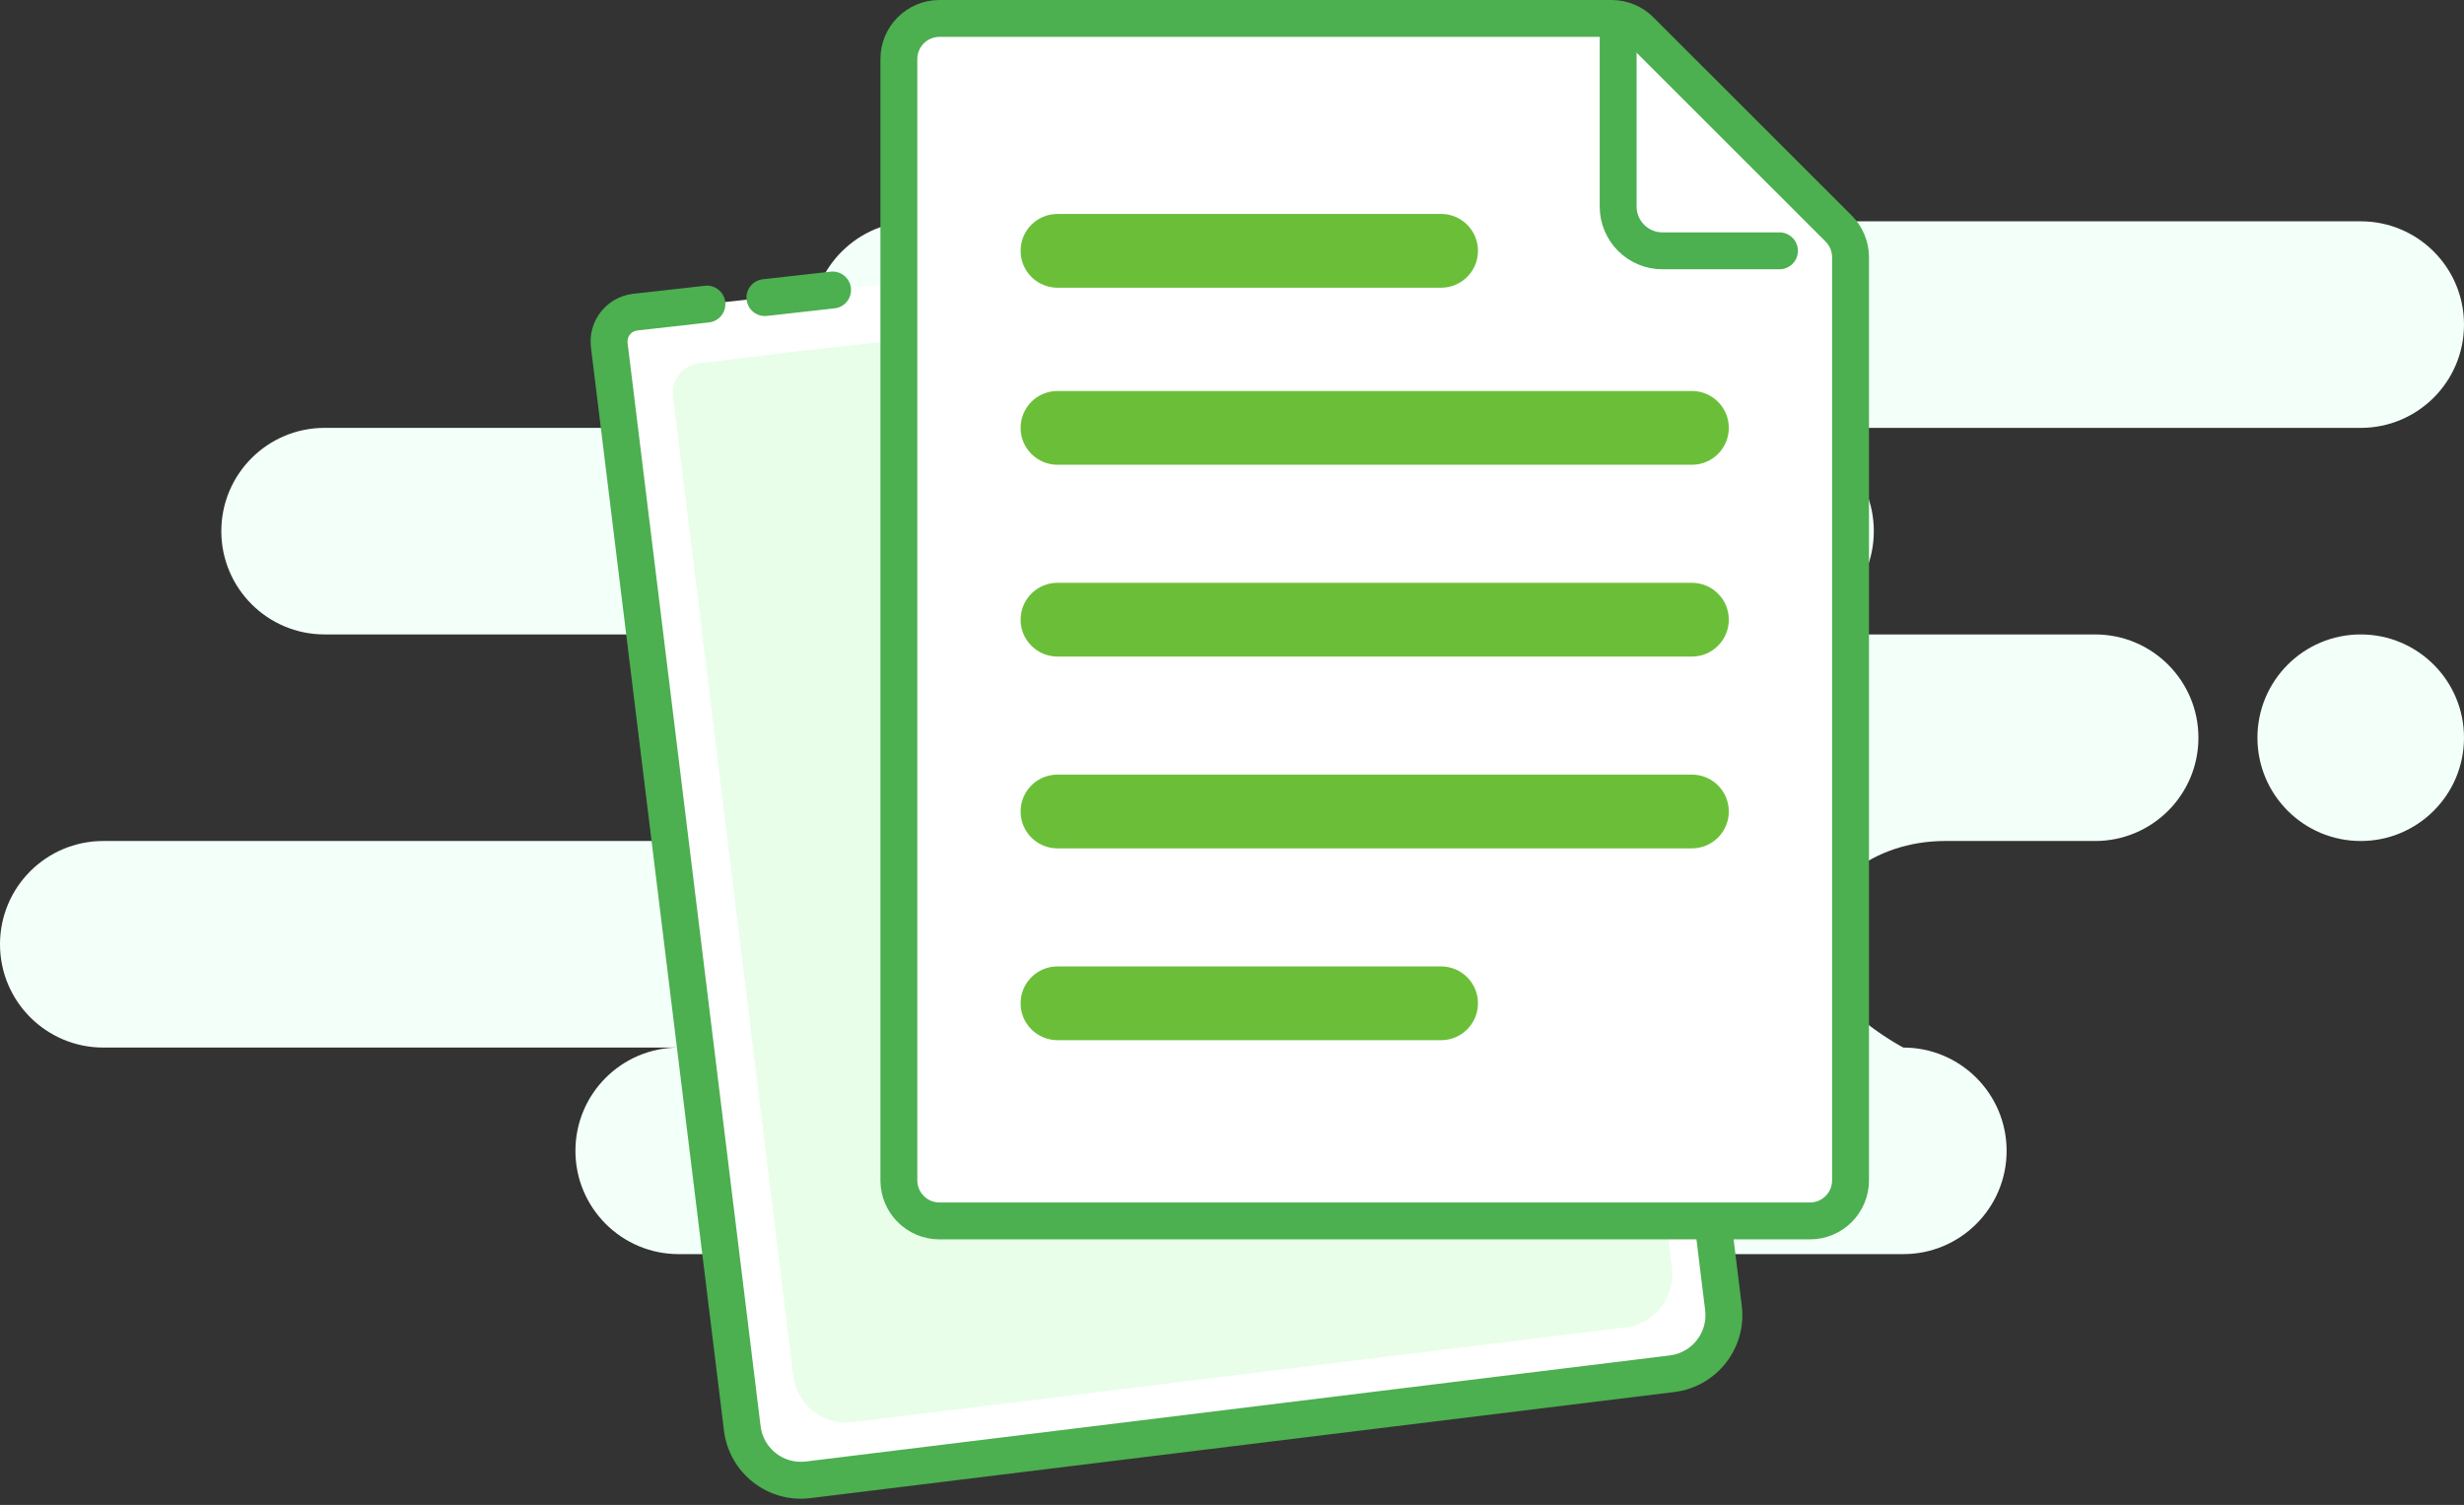 <!--
  - Created by Anup Shrestha (anup.stha012@gmail.com)
  - Copyright (c) 2022.  All rights reserved.
  - Last modified 4/28/22, 1:27 PM
  -
  -->

<svg width="167" height="102" viewBox="0 0 167 102" fill="none" xmlns="http://www.w3.org/2000/svg">
    <rect x="0" y="0" width="167" height="102" fill="#333333" stroke="none"/>
    <path fill-rule="evenodd" clip-rule="evenodd"
          d="M46 85H129C132.866 85 136 81.866 136 78C136 74.134 132.866 71 129 71C129 71 123 67.866 123 64C123 60.134 126.952 57 131.826 57H142C145.866 57 149 53.866 149 50C149 46.134 145.866 43 142 43H120C123.866 43 127 39.866 127 36C127 32.134 123.866 29 120 29H160C163.866 29 167 25.866 167 22C167 18.134 163.866 15 160 15H62C58.134 15 55 18.134 55 22C55 25.866 58.134 29 62 29H22C18.134 29 15 32.134 15 36C15 39.866 18.134 43 22 43H47C50.866 43 54 46.134 54 50C54 53.866 50.866 57 47 57H7C3.134 57 0 60.134 0 64C0 67.866 3.134 71 7 71H46C42.134 71 39 74.134 39 78C39 81.866 42.134 85 46 85ZM153 50C153 53.866 156.134 57 160 57C163.866 57 167 53.866 167 50C167 46.134 163.866 43 160 43C156.134 43 153 46.134 153 50Z"
          fill="#F3FFF9"/>
    <path fill-rule="evenodd" clip-rule="evenodd"
          d="M106.672 14L115.974 81.843L116.809 88.649C117.079 90.842 115.519 92.838 113.327 93.107L54.767 100.297C52.574 100.566 50.578 99.007 50.309 96.814L41.293 23.387C41.158 22.29 41.938 21.293 43.035 21.158C43.041 21.157 43.048 21.156 43.055 21.155L47.914 20.61M51.842 20.17L56.429 19.655Z"
          fill="white"/>
    <path d="M107.91 13.83C107.817 13.146 107.186 12.668 106.502 12.762C105.818 12.855 105.34 13.486 105.433 14.17L107.91 13.83ZM115.974 81.843L117.214 81.69L117.213 81.682L117.212 81.673L115.974 81.843ZM116.809 88.649L118.05 88.497L116.809 88.649ZM113.327 93.107L113.479 94.347L113.327 93.107ZM54.767 100.297L54.919 101.538L54.767 100.297ZM50.309 96.814L51.55 96.662L50.309 96.814ZM43.055 21.155L43.195 22.398L43.055 21.155ZM48.053 21.853C48.739 21.776 49.233 21.157 49.156 20.471C49.079 19.785 48.46 19.291 47.774 19.368L48.053 21.853ZM51.703 18.928C51.017 19.005 50.523 19.623 50.6 20.309C50.677 20.995 51.295 21.489 51.981 21.412L51.703 18.928ZM56.569 20.898C57.255 20.82 57.748 20.202 57.671 19.516C57.594 18.83 56.976 18.336 56.29 18.413L56.569 20.898ZM105.433 14.17L114.735 82.013L117.212 81.673L107.91 13.83L105.433 14.17ZM114.733 81.995L115.569 88.801L118.05 88.497L117.214 81.69L114.733 81.995ZM115.569 88.801C115.754 90.309 114.682 91.681 113.174 91.866L113.479 94.347C116.357 93.994 118.404 91.375 118.05 88.497L115.569 88.801ZM113.174 91.866L54.614 99.056L54.919 101.538L113.479 94.347L113.174 91.866ZM54.614 99.056C53.107 99.241 51.735 98.169 51.55 96.662L49.068 96.967C49.422 99.844 52.041 101.891 54.919 101.538L54.614 99.056ZM51.55 96.662L42.534 23.234L40.052 23.539L49.068 96.967L51.55 96.662ZM42.534 23.234C42.483 22.823 42.776 22.449 43.187 22.399L42.882 19.917C41.101 20.136 39.834 21.758 40.052 23.539L42.534 23.234ZM43.187 22.399C43.189 22.398 43.192 22.398 43.195 22.398L42.916 19.913C42.905 19.915 42.893 19.916 42.882 19.917L43.187 22.399ZM43.195 22.398L48.053 21.853L47.774 19.368L42.916 19.913L43.195 22.398ZM51.981 21.412L56.569 20.898L56.29 18.413L51.703 18.928L51.981 21.412Z"
          fill="#4CAF50"/>
    <path fill-rule="evenodd" clip-rule="evenodd"
          d="M104.14 18.269L112.56 79.753L113.317 85.921C113.561 87.908 112.167 89.715 110.203 89.956L57.761 96.395C55.798 96.636 54.008 95.22 53.764 93.233L45.614 26.857C45.48 25.761 46.259 24.763 47.355 24.628L53.843 23.831"
          fill="#E8FEE8"/>
    <path d="M63.672 1.25H109.229C109.958 1.25 110.657 1.54 111.173 2.055L124.616 15.49C125.132 16.006 125.422 16.705 125.422 17.435V80C125.422 81.519 124.191 82.75 122.672 82.75H63.672C62.153 82.75 60.922 81.519 60.922 80V4C60.922 2.481 62.153 1.25 63.672 1.25Z"
          fill="white" stroke="#4CAF50" stroke-width="2.5"/>
    <path d="M109.672 2.403V14C109.672 15.657 111.015 17 112.672 17H120.605" stroke="#4CAF50" stroke-width="2.5"
          stroke-linecap="round" stroke-linejoin="round"/>
    <path d="M71.672 14.5C70.291 14.5 69.172 15.619 69.172 17H71.672V14.5ZM97.672 14.5H71.672V17H97.672V14.5ZM100.172 17C100.172 15.619 99.053 14.5 97.672 14.5V17H100.172ZM97.672 19.5C99.053 19.5 100.172 18.381 100.172 17H97.672V19.5ZM71.672 19.5H97.672V17H71.672V19.5ZM69.172 17C69.172 18.381 70.291 19.5 71.672 19.5V17H69.172ZM71.672 26.5C70.291 26.5 69.172 27.619 69.172 29H71.672V26.5ZM114.672 26.5H71.672V29H114.672V26.5ZM117.172 29C117.172 27.619 116.053 26.5 114.672 26.5V29H117.172ZM114.672 31.5C116.053 31.5 117.172 30.381 117.172 29H114.672V31.5ZM71.672 31.5H114.672V29H71.672V31.5ZM69.172 29C69.172 30.381 70.291 31.5 71.672 31.5V29H69.172ZM71.672 42V39.5C70.291 39.5 69.172 40.619 69.172 42H71.672ZM71.672 42H69.172C69.172 43.381 70.291 44.5 71.672 44.5V42ZM114.672 42H71.672V44.5H114.672V42ZM114.672 42V44.5C116.053 44.5 117.172 43.381 117.172 42H114.672ZM114.672 42H117.172C117.172 40.619 116.053 39.5 114.672 39.5V42ZM71.672 42H114.672V39.5H71.672V42ZM71.672 52.5C70.291 52.5 69.172 53.619 69.172 55H71.672V52.5ZM114.672 52.5H71.672V55H114.672V52.5ZM117.172 55C117.172 53.619 116.053 52.5 114.672 52.5V55H117.172ZM114.672 57.5C116.053 57.5 117.172 56.381 117.172 55H114.672V57.5ZM71.672 57.5H114.672V55H71.672V57.5ZM69.172 55C69.172 56.381 70.291 57.5 71.672 57.5V55H69.172ZM71.672 68V65.5C70.291 65.5 69.172 66.619 69.172 68H71.672ZM71.672 68H69.172C69.172 69.381 70.291 70.5 71.672 70.5V68ZM97.672 68H71.672V70.5H97.672V68ZM97.672 68V70.5C99.053 70.5 100.172 69.381 100.172 68H97.672ZM97.672 68H100.172C100.172 66.619 99.053 65.5 97.672 65.5V68ZM71.672 68H97.672V65.5H71.672V68Z"
          fill="#6BBF38"/>
</svg>

